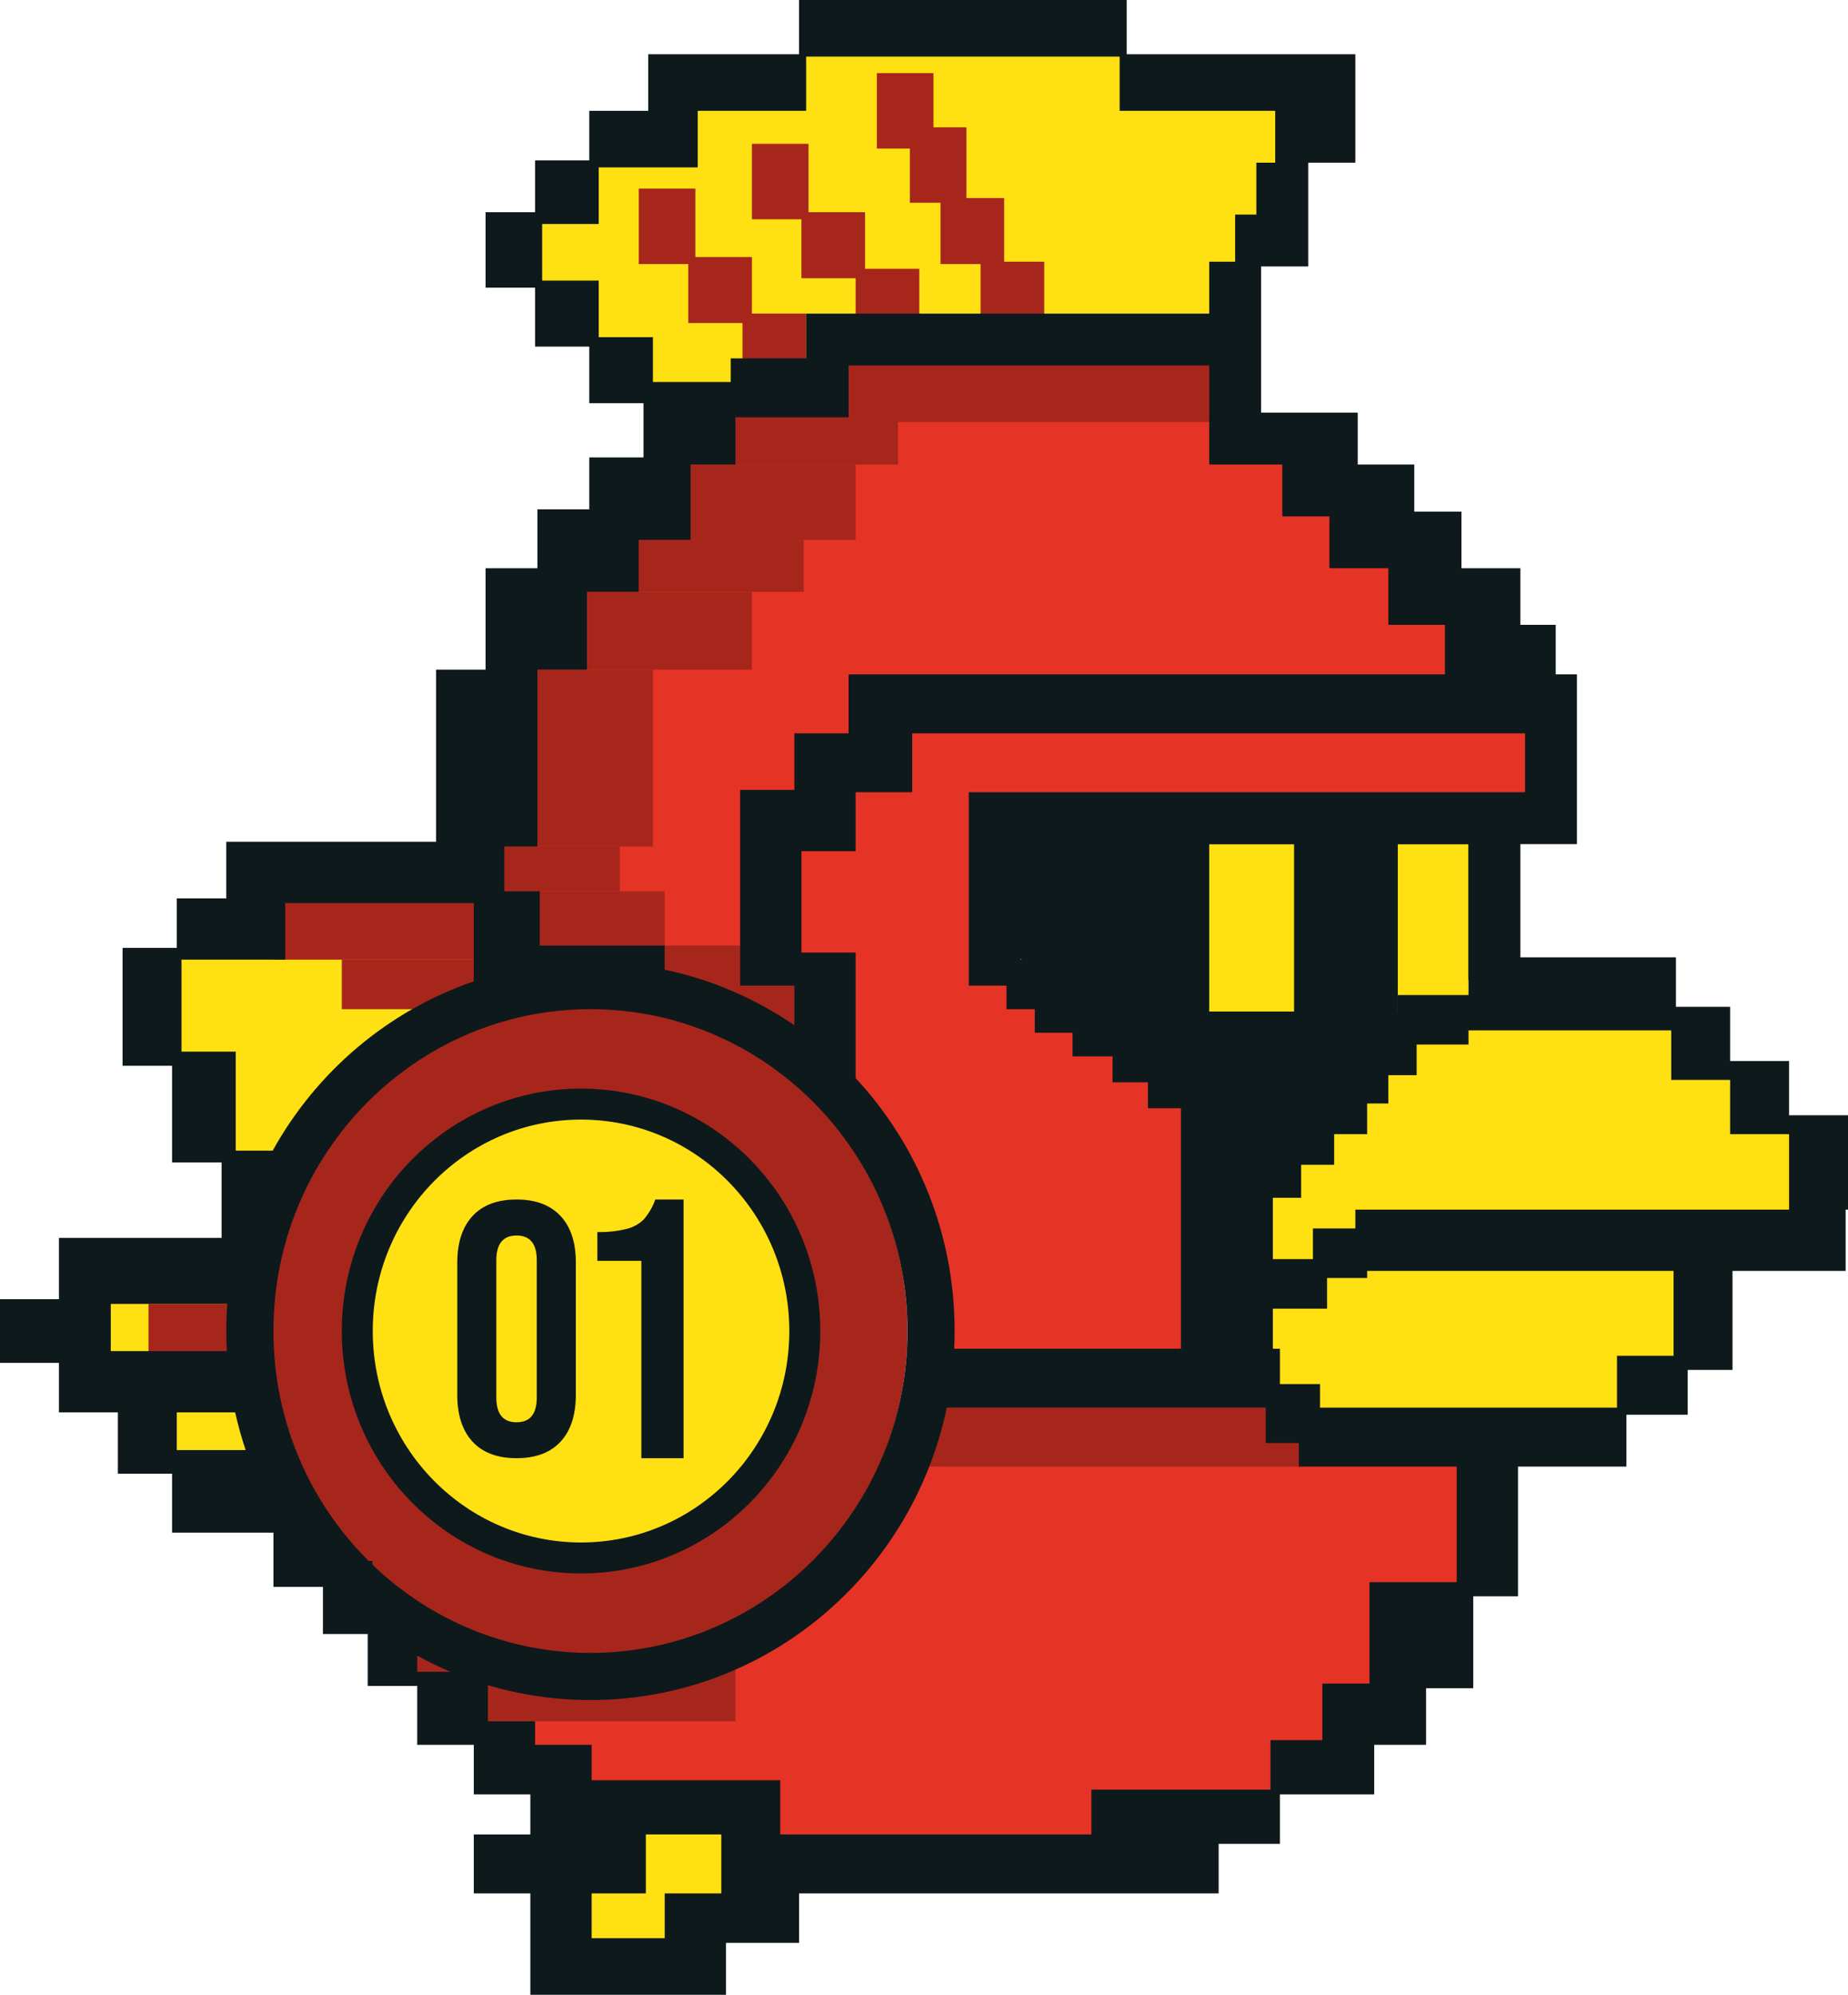<svg width="784" height="846" viewBox="0 0 784 846" fill="none" xmlns="http://www.w3.org/2000/svg">
<path d="M476 23.5L553 38.5L542 86L522.5 142L367 143.5L291.5 182.5L259 152L231 125.5L218.5 105L241.5 78L284 44.5L380.5 9L476 23.5Z" fill="#FFE013"/>
<path d="M365 149H523V182L553.5 190.5L651.5 298H382L327.5 349.5V408.5L352 413.5V457.5L310 430L225.5 413.5L204.5 377.5V303.5L300 181.5L323.5 170.5L365 149Z" fill="#E53426"/>
<path d="M772.5 484V518.5L723.5 527.5L727 564L681 606.5L562.5 611.5L528.5 583V510L621.5 421L698.5 415L723.5 451L743 455L745.5 473L762.5 477L772.5 484Z" fill="#FFE013"/>
<path d="M200 371L215.5 409.5L133 475L112 517L106.5 572L119 632.5L86 627.5L63.5 611V598.5L38.5 581.5L32 559.5L44 541L100.5 537L106.5 502.5L93.5 487.5L86 458.5L63.5 440.5V416L115 371H200Z" fill="#FFE013"/>
<path d="M558 615H629.5L632 644.5L618 678.5L586.5 721L558 750.5L491 788L322.5 795.5L320 768L247 765L182 716L168.5 704.5V689.5L250.5 708.5L318 695.5L370 647L400 584L524.5 580.5L558 615Z" fill="#E53426"/>
<path d="M311 774L312.5 801.5L291 814.5L288.5 830L242 828.5V801.5L266 797V774H311Z" fill="#FFE013"/>
<path d="M656 304V343L423.5 347V405L524 477.5L516.5 577.5H395.5L388 511L356 466.5V412L333.5 405V358L388 304H656Z" fill="#E53426"/>
<path d="M428.5 352.5H629.5V409.5L549 485.5L535 494.5V485.5L456 425.5L428.5 403V352.5Z" fill="#0E191C"/>
<ellipse cx="246.5" cy="564.5" rx="138.5" ry="140.5" fill="#A7261C"/>
<rect x="513" y="358" width="36" height="71" fill="#FFE013"/>
<rect x="593" y="358" width="30" height="71" fill="#FFE013"/>
<rect x="271" y="80" width="24" height="32" fill="#A7261C"/>
<rect x="319" y="61" width="24" height="32" fill="#A7261C"/>
<rect x="386" y="54" width="24" height="32" fill="#A7261C"/>
<rect x="372" y="31" width="24" height="32" fill="#A7261C"/>
<rect x="292" y="109" width="27" height="28" fill="#A7261C"/>
<rect x="340" y="90" width="27" height="28" fill="#A7261C"/>
<rect x="399" y="84" width="27" height="28" fill="#A7261C"/>
<rect x="315" y="133" width="27" height="28" fill="#A7261C"/>
<rect x="363" y="114" width="27" height="28" fill="#A7261C"/>
<rect x="416" y="111" width="27" height="28" fill="#A7261C"/>
<rect x="116" y="380" width="89" height="27" fill="#A7261C"/>
<rect x="145" y="407" width="57" height="21" fill="#A7261C"/>
<rect x="63" y="553" width="57" height="21" fill="#A7261C"/>
<rect x="392" y="597" width="161" height="25" fill="#A7261C"/>
<rect x="357" y="154" width="161" height="25" fill="#A7261C"/>
<rect x="311" y="176" width="70" height="21" fill="#A7261C"/>
<rect x="293" y="197" width="70" height="32" fill="#A7261C"/>
<rect x="271" y="229" width="70" height="22" fill="#A7261C"/>
<rect x="249" y="251" width="70" height="33" fill="#A7261C"/>
<rect x="228" y="284" width="49" height="75" fill="#A7261C"/>
<rect x="214" y="359" width="49" height="19" fill="#A7261C"/>
<rect x="228" y="378" width="54" height="23" fill="#A7261C"/>
<rect x="282" y="401" width="56" height="35" fill="#A7261C"/>
<rect x="175" y="695" width="90" height="17" fill="#A7261C"/>
<rect x="206" y="695" width="106" height="35" fill="#A7261C"/>
<path d="M478 23H575V69H555V113H535V175H576V197H600V217H620V241H645V265H660V286H669V358H645V406H711V427H734V450H759V473H784V513H783V539H735V581H716V600H690V622H644V677H625V716H605V740H583V761H543V782H517V803H339V824H308V846H225V803H201V778H225V761H201V740H177V715H156V693H137V673H116V650H73V625H50V599H25V578H0V551H25V525H94V493H73V452H52V402H75V381H96V357H185V284H206V241H228V216H250V194H273V171H250V147H227V122H206V90H227V68H250V47H275V23H339V0H478V23ZM274 803H251V822H282V803H306V778H274V803ZM401.661 597C386.892 667.835 324.826 721 250.5 721C235.395 721 220.798 718.801 207 714.708V730H227V740H251V755H331V778H463V759H539V738H561V714H581V671H618V622H551V612H537V597H401.661ZM177 709H191.07C186.252 706.964 181.557 704.69 177 702.188V709ZM250.5 428C176.459 428 116 488.87 116 564.5C116 602.772 131.483 637.263 156.373 662H158V663.59C182.143 686.797 214.737 701 250.5 701C324.541 701 385 640.13 385 564.5C385 488.87 324.541 428 250.5 428ZM75 599V615H104.223C102.468 609.785 100.979 604.446 99.769 599H75ZM580 542H563V555H540V572H543V587H560V597H686V575H710V539H580V542ZM47 553V573H96.227C96.078 570.186 96 567.352 96 564.5C96 560.632 96.141 556.797 96.413 553H47ZM387 336H363V361H340V404H363V457.236C389.041 485.249 405 522.986 405 564.5C405 567.014 404.939 569.515 404.823 572H501V470H487V459H472V448H455V438H439V428H427V418H411V336H647V311H387V336ZM623 443H601V456H589V468H580V481H566V494H552V508H540V534H557V521H575V513H759V481H734V458H709V437H623V443ZM121 407H77V446H100V488H115.687C134.234 454.535 164.572 428.676 201 416.204V383H121V407ZM433 407H450V417H462V427H478V438H495V449H510V458H540V487H543V473H557V460H566V447H578V435H593V422H623V358H433V407ZM360 177H312V197H293V229H271V251H249V284H228V359H214V378H229V401H282V411.257C302.025 415.459 320.632 423.585 337 434.809V418H314V335H337V311H360V286H613V265H589V241H564V219H544V197H513V155H360V177ZM342 47H296V71H254V95H230V119H254V143H277V162H310V152H342V133H513V111H524V91H533V69H541V47H475V24H342V47Z" fill="#0E191C"/>
<path d="M246.5 468.255C298.849 468.255 341.43 511.265 341.431 564.499C341.431 617.733 298.849 660.744 246.5 660.744C194.151 660.744 151.569 617.733 151.569 564.499C151.57 511.265 194.151 468.255 246.5 468.255Z" fill="#FFE013" stroke="#0E191C" stroke-width="13.139"/>
<path d="M219.15 618.43C211.009 618.43 204.782 616.092 200.469 611.416C196.156 606.741 194 600.141 194 591.618V535.541C194 526.998 196.156 520.393 200.469 515.728C204.782 511.062 211.009 508.724 219.15 508.714C227.231 508.714 233.453 511.052 237.816 515.728C242.179 520.403 244.336 527.008 244.285 535.541V591.618C244.285 600.141 242.129 606.741 237.816 611.416C233.503 616.092 227.281 618.43 219.15 618.43ZM219.15 603.192C224.857 603.192 227.715 599.703 227.726 592.724V534.465C227.726 527.486 224.867 523.997 219.15 523.997C213.433 523.997 210.57 527.486 210.56 534.465V592.679C210.56 599.698 213.423 603.202 219.15 603.192Z" fill="#0E191C"/>
<path d="M272.081 534.74H253.428V522.511C257.523 522.623 261.615 522.198 265.586 521.25C268.455 520.596 271.066 519.181 273.109 517.174C275.271 514.656 276.929 511.79 278.005 508.714H290V618.43H272.081V534.74Z" fill="#0E191C"/>
</svg>
